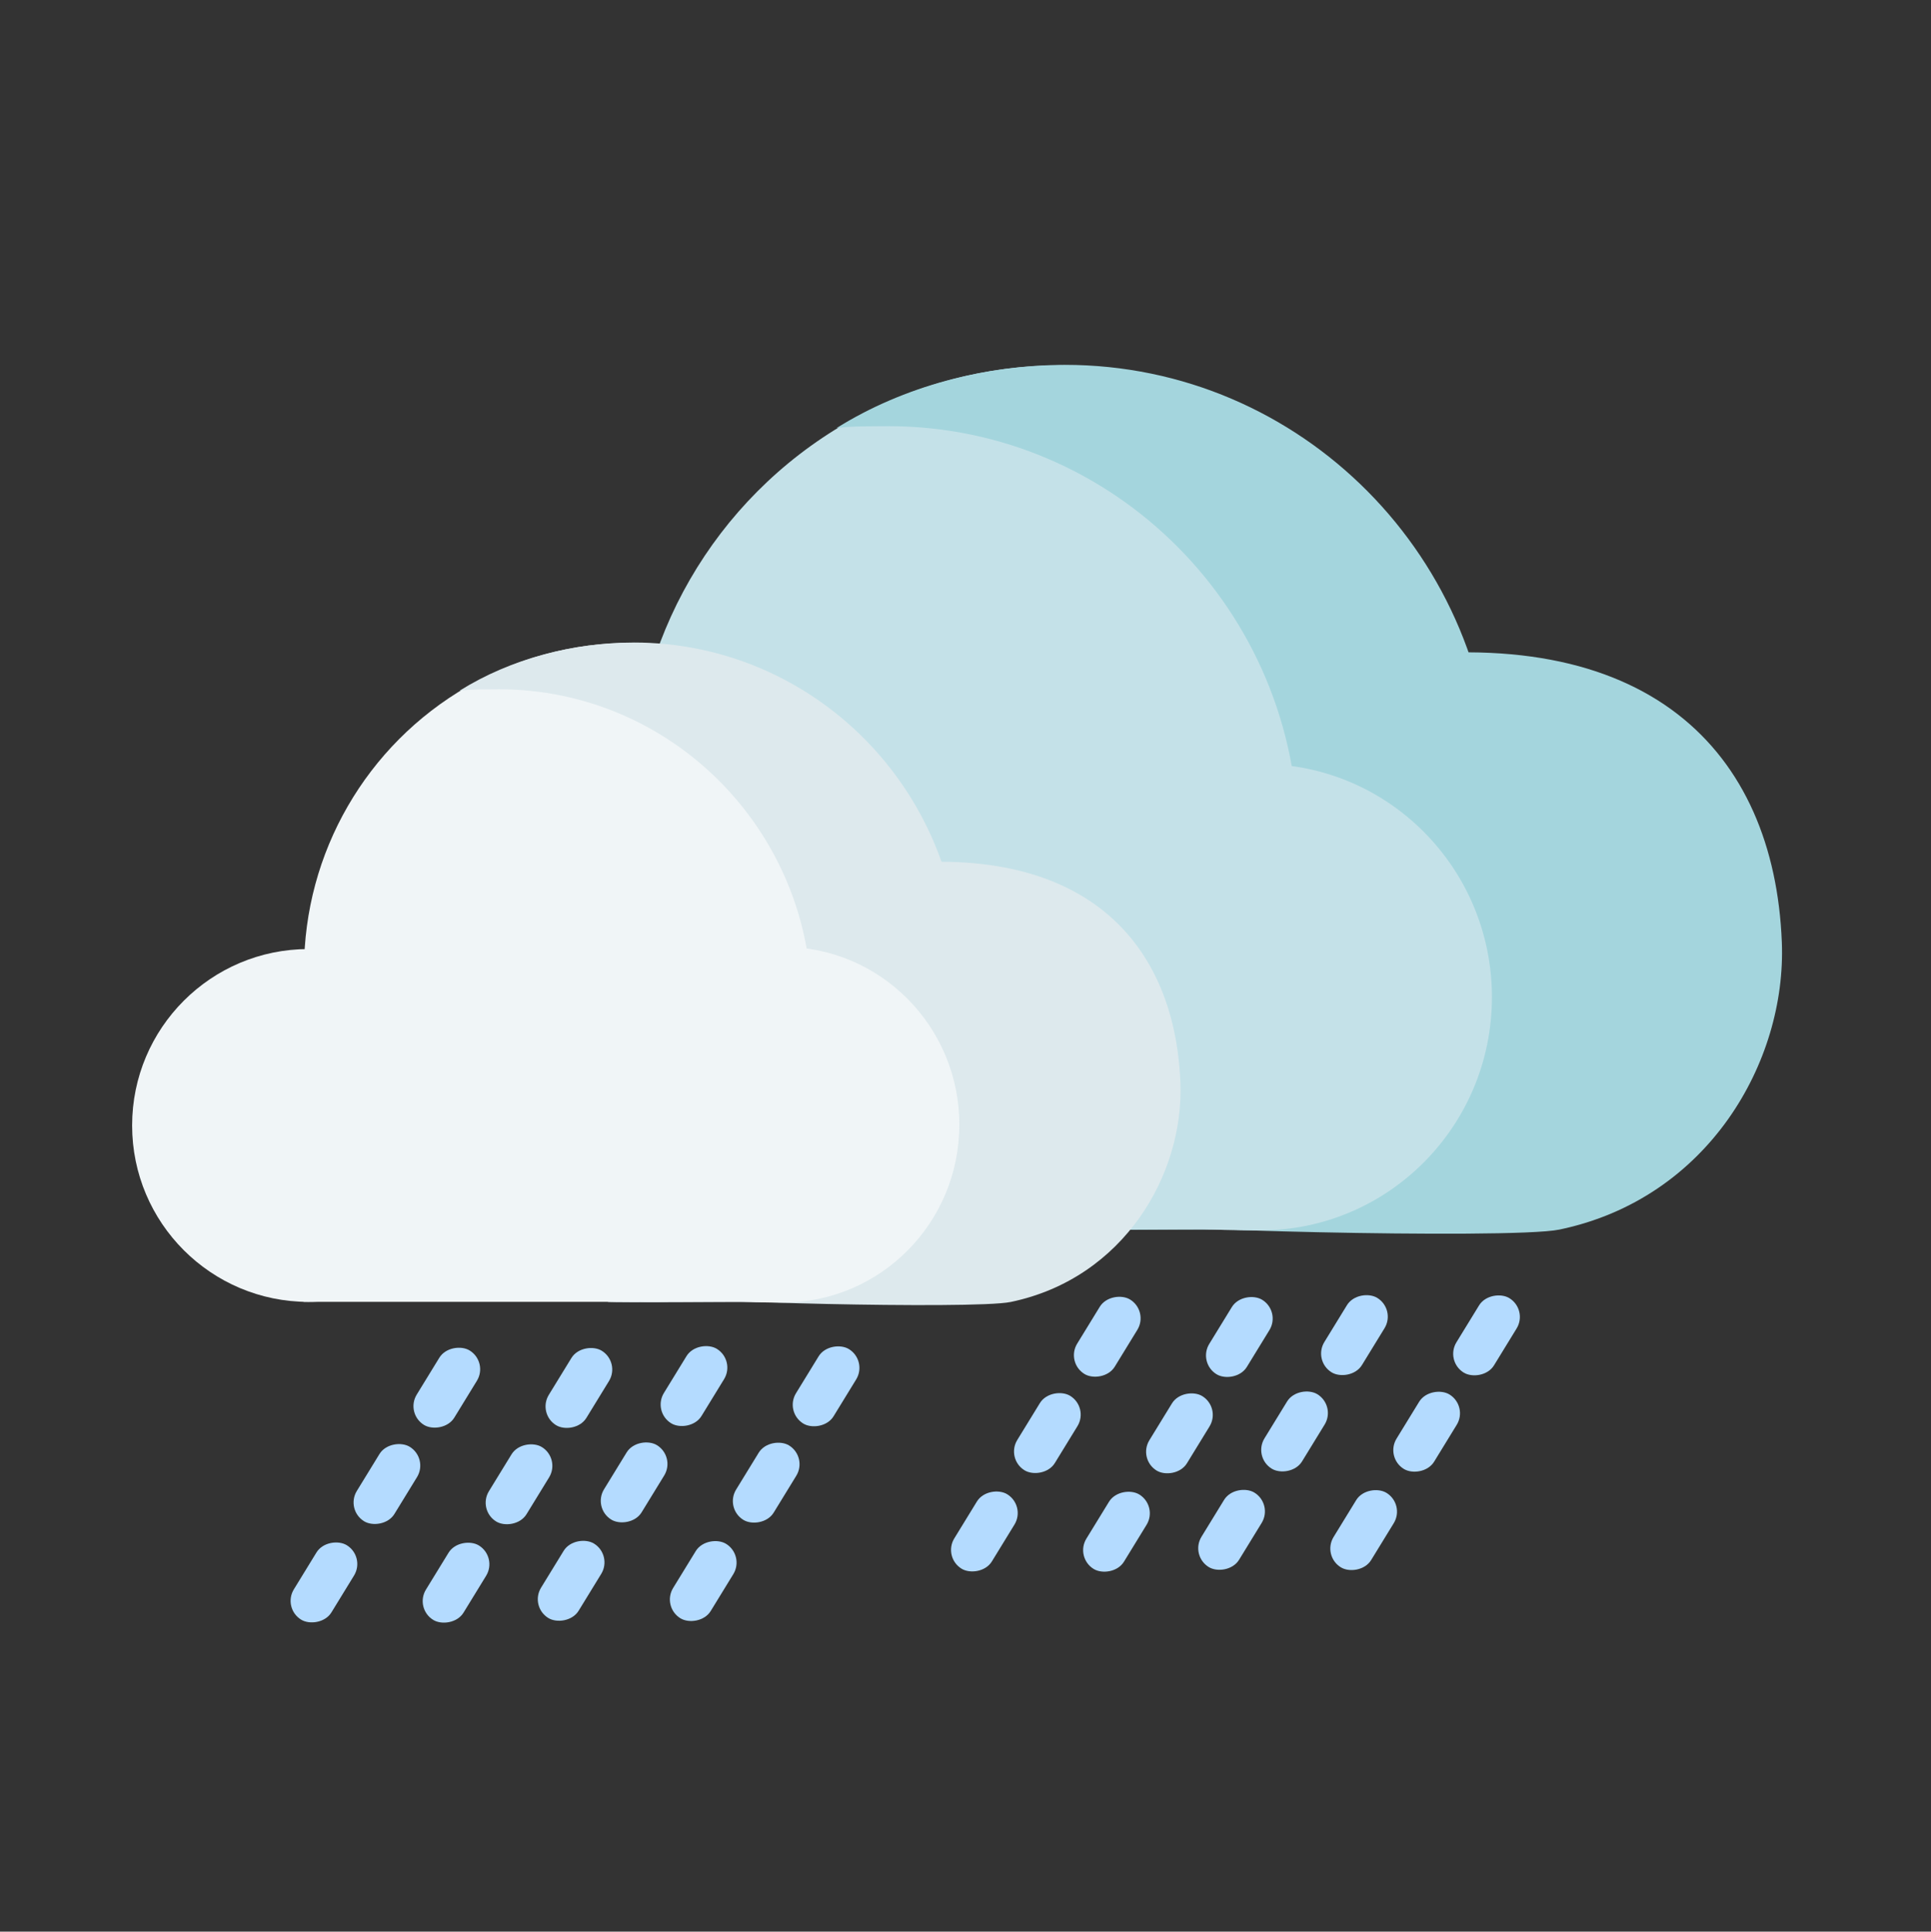 <?xml version="1.0" encoding="UTF-8" standalone="no"?>
<!-- Created with Inkscape (http://www.inkscape.org/) -->

<svg
   width="511.667"
   height="511.783"
   viewBox="0 0 135.379 135.409"
   version="1.1"
   id="svg1"
   xml:space="preserve"
   sodipodi:docname="sunny.svg"
   inkscape:export-filename="cloudy.svg"
   inkscape:export-xdpi="96"
   inkscape:export-ydpi="96"
   xmlns:inkscape="http://www.inkscape.org/namespaces/inkscape"
   xmlns:sodipodi="http://sodipodi.sourceforge.net/DTD/sodipodi-0.dtd"
   xmlns="http://www.w3.org/2000/svg"
   xmlns:svg="http://www.w3.org/2000/svg"><rect x="0" y="0" width="135.379" height="135.409" fill="#333333" stroke="none"/><sodipodi:namedview
     id="namedview1"
     pagecolor="#ffffff"
     bordercolor="#000000"
     borderopacity="0.25"
     inkscape:showpageshadow="2"
     inkscape:pageopacity="0.0"
     inkscape:pagecheckerboard="0"
     inkscape:deskcolor="#d1d1d1"
     inkscape:document-units="mm"
     showguides="false"><sodipodi:guide
       position="53.857,-36.608"
       orientation="0,-1"
       id="guide5"
       inkscape:locked="false" /></sodipodi:namedview><defs
     id="defs1" /><g
     inkscape:label="Warstwa 1"
     inkscape:groupmode="layer"
     id="layer1"
     style="display:inline"
     transform="translate(16.346,4.48)"><g
       id="g14-6"
       transform="matrix(1.609,0,0,1.609,-36.233,-203.406)"
       style="display:inline"><circle
         style="fill:#c4e1e8;fill-opacity:1;stroke-width:0.383;stroke-linecap:round;stroke-linejoin:round"
         id="path6-31"
         cx="58.586"
         cy="158.21"
         r="18.662" /><circle
         style="fill:#c4e1e8;fill-opacity:1;stroke-width:0.312;stroke-linecap:round;stroke-linejoin:round"
         id="path7-6"
         cx="40.181"
         cy="167.12"
         r="10.079" /><path
         id="path8-7"
         style="fill:#c4e1e8;fill-opacity:1;stroke-width:0.305;stroke-linecap:round;stroke-linejoin:round"
         d="m 89.929,164.672 c 10e-7,6.91 -4.761,12.524 -11.671,12.524 -6.91,0 -13.351,-5.615 -13.351,-12.524 -10e-7,-6.91 5.601,-12.511 12.511,-12.511 6.91,0 12.511,5.601 12.511,12.511 z"
         sodipodi:nodetypes="sssss" /><path
         id="path10-0"
         style="display:inline;fill:#a4d5dd;fill-opacity:1;stroke-width:0.385;stroke-linecap:round;stroke-linejoin:round"
         d="m 58.761,139.53 c -3.457,0.008 -7.007,0.914 -9.946,2.75 0.69,-0.091 1.548,-0.071 2.244,-0.08 9.87,2.1e-4 17.872,8.076 17.872,18.038 -0.02,7.518 -4.68,14.338 -11.661,16.96 0.488,0.055 7.208,-0.008 7.985,-3.9e-4 10.307,1.9e-4 12.168,-8.431 12.167,-18.834 -1.01e-4,-10.403 -8.356,-18.836 -18.662,-18.835 z"
         sodipodi:nodetypes="ccccccccc" /><path
         id="path11-5"
         style="display:inline;fill:#a4d5dd;fill-opacity:1;stroke-width:0.305;stroke-linecap:round;stroke-linejoin:round"
         d="m 72.128,152.373 c -4.496,0.66 -1.117,2.535 -3.351,6.059 5.948,0.762 2.753,5.696 2.753,11.731 0,2.543 -11.704,5.038 -12.942,6.972 0.981,0.223 6.917,-0.183 5.738,-0.145 -4.429,0.144 13.818,0.663 15.981,0.213 6.491,-1.352 9.896,-7.324 9.692,-12.515 C 89.671,156.339 84.141,150.61 72.128,152.373 Z"
         sodipodi:nodetypes="scscssss" /><path
         id="path7-4-9"
         style="display:inline;fill:#c4e1e8;stroke-width:0.313;stroke-linecap:round;stroke-linejoin:round"
         d="m 77.367,167.077 c -3e-6,5.612 -4.513,10.154 -10.079,10.161 -8.876,0.012 -8.057,-1.731 -8.057,-7.343 -3e-6,-5.612 2.49,-12.979 8.057,-12.979 5.567,0 10.079,4.549 10.079,10.161 z"
         sodipodi:nodetypes="sssss" /><rect
         style="display:inline;fill:#c4e1e8;fill-opacity:1;stroke-width:0.217;stroke-linecap:round;stroke-linejoin:round"
         id="rect8-7"
         width="27.201"
         height="17.351"
         x="39.439"
         y="159.847"
         ry="0.531" /></g><g
       id="g14"
       transform="matrix(1.227,0,0,1.227,-44.018,-130.641)"
       style="display:inline"><circle
         style="fill:#f0f5f7;fill-opacity:1;stroke-width:0.383;stroke-linecap:round;stroke-linejoin:round"
         id="path6"
         cx="58.586"
         cy="158.21"
         r="18.662" /><circle
         style="fill:#f0f5f7;fill-opacity:1;stroke-width:0.312;stroke-linecap:round;stroke-linejoin:round"
         id="path7"
         cx="40.181"
         cy="167.12"
         r="10.079" /><path
         id="path8"
         style="fill:#c4e1e8;fill-opacity:1;stroke-width:0.305;stroke-linecap:round;stroke-linejoin:round"
         d="m 89.929,164.672 c 10e-7,6.91 -4.761,12.524 -11.671,12.524 -6.91,0 -11.34,-5.661 -11.34,-12.571 -10e-7,-6.91 3.59,-12.464 10.5,-12.464 6.91,0 12.511,5.601 12.511,12.511 z"
         sodipodi:nodetypes="sssss" /><path
         id="path10"
         style="display:inline;fill:#dde9ed;fill-opacity:1;stroke-width:0.385;stroke-linecap:round;stroke-linejoin:round"
         d="m 58.761,139.53 c -3.457,0.008 -7.007,0.914 -9.946,2.75 0.69,-0.091 1.548,-0.071 2.244,-0.08 9.87,2.1e-4 17.872,8.076 17.872,18.038 -0.02,7.518 -4.68,14.338 -11.661,16.96 0.488,0.055 7.208,-0.008 7.985,-3.9e-4 10.307,1.9e-4 12.168,-8.431 12.167,-18.834 -1.01e-4,-10.403 -8.356,-18.836 -18.662,-18.835 z"
         sodipodi:nodetypes="ccccccccc" /><path
         id="path11"
         style="display:inline;fill:#dde9ed;fill-opacity:1;stroke-width:0.305;stroke-linecap:round;stroke-linejoin:round"
         d="m 72.128,152.373 c -4.496,0.66 -1.117,2.535 -3.351,6.059 5.948,0.762 2.753,5.696 2.753,11.731 0,2.543 -11.704,5.038 -12.942,6.972 0.981,0.223 6.917,-0.183 5.738,-0.145 -4.429,0.144 13.818,0.663 15.981,0.213 6.491,-1.352 9.896,-7.324 9.692,-12.515 C 89.671,156.339 84.141,150.61 72.128,152.373 Z"
         sodipodi:nodetypes="scscssss" /><path
         id="path7-4"
         style="display:inline;fill:#f0f5f7;fill-opacity:1;stroke-width:0.313;stroke-linecap:round;stroke-linejoin:round"
         d="m 77.367,167.077 c -3e-6,5.612 -4.513,10.154 -10.079,10.161 -8.876,0.012 -8.057,-1.731 -8.057,-7.343 -3e-6,-5.612 2.49,-12.979 8.057,-12.979 5.567,0 10.079,4.549 10.079,10.161 z"
         sodipodi:nodetypes="sssss" /><rect
         style="display:inline;fill:#f0f5f7;fill-opacity:1;stroke-width:0.217;stroke-linecap:round;stroke-linejoin:round"
         id="rect8"
         width="27.201"
         height="17.351"
         x="39.439"
         y="159.847"
         ry="0.531" /></g><rect
       style="display:inline;fill:#b4dbff;fill-opacity:1;stroke-width:0.097;stroke-linecap:round;stroke-linejoin:round"
       id="rect2-3-3-4"
       width="6.122"
       height="3.09"
       x="68.218"
       y="-62.823"
       ry="1.545"
       transform="rotate(121.516)" /><rect
       style="display:inline;fill:#b4dbff;fill-opacity:1;stroke-width:0.097;stroke-linecap:round;stroke-linejoin:round"
       id="rect2-3-3-4-4"
       width="6.122"
       height="3.09"
       x="76.17"
       y="-62.774"
       ry="1.545"
       transform="rotate(121.516)" /><rect
       style="display:inline;fill:#b4dbff;fill-opacity:1;stroke-width:0.097;stroke-linecap:round;stroke-linejoin:round"
       id="rect2-3-3-4-4-9"
       width="6.122"
       height="3.09"
       x="84.358"
       y="-62.616"
       ry="1.545"
       transform="rotate(121.516)" /><rect
       style="display:inline;fill:#b4dbff;fill-opacity:1;stroke-width:0.097;stroke-linecap:round;stroke-linejoin:round"
       id="rect2-3-3-4-1"
       width="6.122"
       height="3.09"
       x="63.393"
       y="-70.727"
       ry="1.545"
       transform="rotate(121.516)" /><rect
       style="display:inline;fill:#b4dbff;fill-opacity:1;stroke-width:0.097;stroke-linecap:round;stroke-linejoin:round"
       id="rect2-3-3-4-4-1"
       width="6.122"
       height="3.09"
       x="71.344"
       y="-70.678"
       ry="1.545"
       transform="rotate(121.516)" /><rect
       style="display:inline;fill:#b4dbff;fill-opacity:1;stroke-width:0.097;stroke-linecap:round;stroke-linejoin:round"
       id="rect2-3-3-4-4-9-3"
       width="6.122"
       height="3.09"
       x="79.532"
       y="-70.52"
       ry="1.545"
       transform="rotate(121.516)" /><rect
       style="display:inline;fill:#b4dbff;fill-opacity:1;stroke-width:0.097;stroke-linecap:round;stroke-linejoin:round"
       id="rect2-3-3-4-3"
       width="6.122"
       height="3.09"
       x="59.062"
       y="-77.537"
       ry="1.545"
       transform="rotate(121.516)" /><rect
       style="display:inline;fill:#b4dbff;fill-opacity:1;stroke-width:0.097;stroke-linecap:round;stroke-linejoin:round"
       id="rect2-3-3-4-4-5"
       width="6.122"
       height="3.09"
       x="67.013"
       y="-77.488"
       ry="1.545"
       transform="rotate(121.516)" /><rect
       style="display:inline;fill:#b4dbff;fill-opacity:1;stroke-width:0.097;stroke-linecap:round;stroke-linejoin:round"
       id="rect2-3-3-4-4-9-2"
       width="6.122"
       height="3.09"
       x="75.201"
       y="-77.33"
       ry="1.545"
       transform="rotate(121.516)" /><rect
       style="display:inline;fill:#b4dbff;fill-opacity:1;stroke-width:0.097;stroke-linecap:round;stroke-linejoin:round"
       id="rect2-3-3-4-1-1"
       width="6.122"
       height="3.09"
       x="54.236"
       y="-85.441"
       ry="1.545"
       transform="rotate(121.516)" /><rect
       style="display:inline;fill:#b4dbff;fill-opacity:1;stroke-width:0.097;stroke-linecap:round;stroke-linejoin:round"
       id="rect2-3-3-4-4-1-4"
       width="6.122"
       height="3.09"
       x="62.188"
       y="-85.392"
       ry="1.545"
       transform="rotate(121.516)" /><rect
       style="display:inline;fill:#b4dbff;fill-opacity:1;stroke-width:0.097;stroke-linecap:round;stroke-linejoin:round"
       id="rect2-3-3-4-4-9-3-6"
       width="6.122"
       height="3.09"
       x="70.376"
       y="-85.234"
       ry="1.545"
       transform="rotate(121.516)" /><rect
       style="display:inline;fill:#b4dbff;fill-opacity:1;stroke-width:0.097;stroke-linecap:round;stroke-linejoin:round"
       id="rect2-3-3-4-2"
       width="6.122"
       height="3.09"
       x="40.969"
       y="-100.429"
       ry="1.545"
       transform="rotate(121.516)" /><rect
       style="display:inline;fill:#b4dbff;fill-opacity:1;stroke-width:0.097;stroke-linecap:round;stroke-linejoin:round"
       id="rect2-3-3-4-4-3"
       width="6.122"
       height="3.09"
       x="48.921"
       y="-100.379"
       ry="1.545"
       transform="rotate(121.516)" /><rect
       style="display:inline;fill:#b4dbff;fill-opacity:1;stroke-width:0.097;stroke-linecap:round;stroke-linejoin:round"
       id="rect2-3-3-4-4-9-8"
       width="6.122"
       height="3.09"
       x="57.109"
       y="-100.221"
       ry="1.545"
       transform="rotate(121.516)" /><rect
       style="display:inline;fill:#b4dbff;fill-opacity:1;stroke-width:0.097;stroke-linecap:round;stroke-linejoin:round"
       id="rect2-3-3-4-1-4"
       width="6.122"
       height="3.09"
       x="36.144"
       y="-108.333"
       ry="1.545"
       transform="rotate(121.516)" /><rect
       style="display:inline;fill:#b4dbff;fill-opacity:1;stroke-width:0.097;stroke-linecap:round;stroke-linejoin:round"
       id="rect2-3-3-4-4-1-2"
       width="6.122"
       height="3.09"
       x="44.096"
       y="-108.283"
       ry="1.545"
       transform="rotate(121.516)" /><rect
       style="display:inline;fill:#b4dbff;fill-opacity:1;stroke-width:0.097;stroke-linecap:round;stroke-linejoin:round"
       id="rect2-3-3-4-4-9-3-7"
       width="6.122"
       height="3.09"
       x="52.283"
       y="-108.125"
       ry="1.545"
       transform="rotate(121.516)" /><rect
       style="display:inline;fill:#b4dbff;fill-opacity:1;stroke-width:0.097;stroke-linecap:round;stroke-linejoin:round"
       id="rect2-3-3-4-3-8"
       width="6.122"
       height="3.09"
       x="31.813"
       y="-115.143"
       ry="1.545"
       transform="rotate(121.516)" /><rect
       style="display:inline;fill:#b4dbff;fill-opacity:1;stroke-width:0.097;stroke-linecap:round;stroke-linejoin:round"
       id="rect2-3-3-4-4-5-4"
       width="6.122"
       height="3.09"
       x="39.765"
       y="-115.094"
       ry="1.545"
       transform="rotate(121.516)" /><rect
       style="display:inline;fill:#b4dbff;fill-opacity:1;stroke-width:0.097;stroke-linecap:round;stroke-linejoin:round"
       id="rect2-3-3-4-4-9-2-6"
       width="6.122"
       height="3.09"
       x="47.952"
       y="-114.935"
       ry="1.545"
       transform="rotate(121.516)" /><rect
       style="display:inline;fill:#b4dbff;fill-opacity:1;stroke-width:0.097;stroke-linecap:round;stroke-linejoin:round"
       id="rect2-3-3-4-1-1-4"
       width="6.122"
       height="3.09"
       x="26.987"
       y="-123.047"
       ry="1.545"
       transform="rotate(121.516)" /><rect
       style="display:inline;fill:#b4dbff;fill-opacity:1;stroke-width:0.097;stroke-linecap:round;stroke-linejoin:round"
       id="rect2-3-3-4-4-1-4-9"
       width="6.122"
       height="3.09"
       x="34.939"
       y="-122.998"
       ry="1.545"
       transform="rotate(121.516)" /><rect
       style="display:inline;fill:#b4dbff;fill-opacity:1;stroke-width:0.097;stroke-linecap:round;stroke-linejoin:round"
       id="rect2-3-3-4-4-9-3-6-0"
       width="6.122"
       height="3.09"
       x="43.127"
       y="-122.839"
       ry="1.545"
       transform="rotate(121.516)" /></g></svg>
